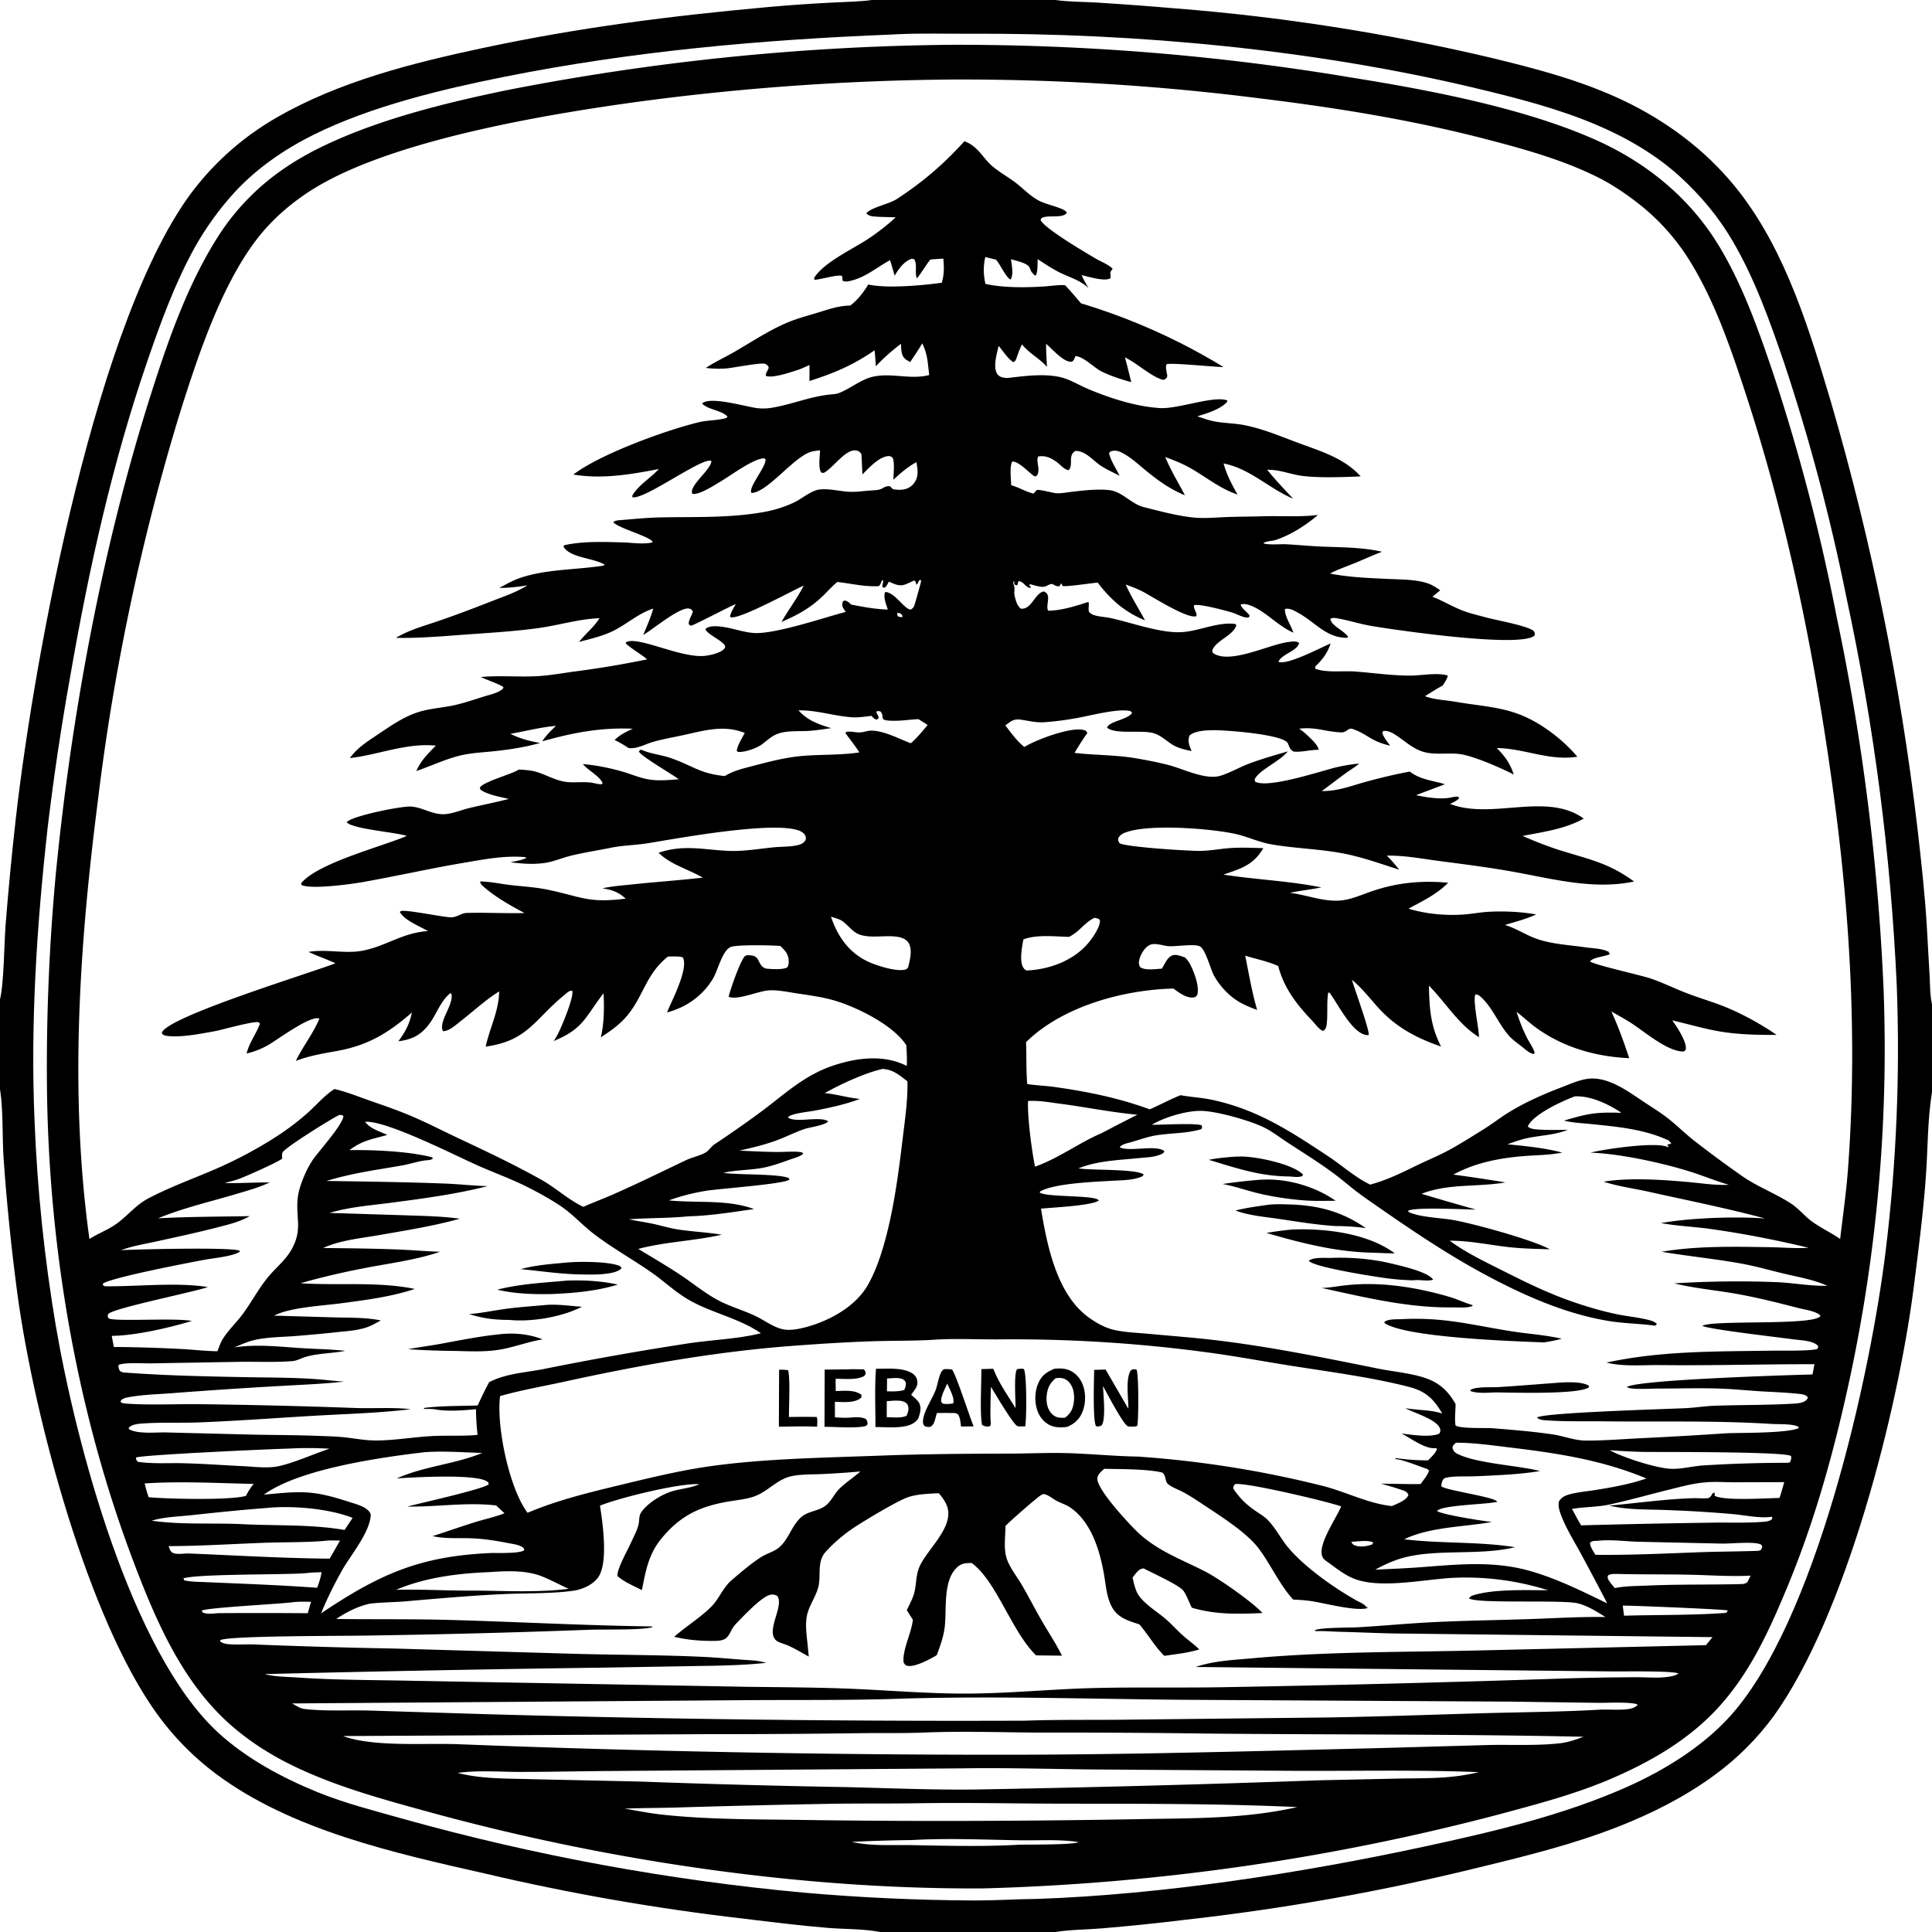 <svg xmlns="http://www.w3.org/2000/svg" viewBox="0 0 256 256"><path d="M115.515 0h24.354l.121.018c1.76.238 3.604.214 5.38.324q5.182.323 10.355.768 5.247.412 10.475 1.023 5.228.612 10.429 1.423 5.201.81 10.367 1.82 5.166 1.008 10.29 2.213c6.416 1.54 12.937 3.241 18.853 6.237 5.581 2.825 10.547 6.71 14.382 11.676 6.176 7.997 9.278 18.328 12.125 27.883q2.01 6.91 3.732 13.899 1.722 6.987 3.152 14.04 1.43 7.054 2.565 14.16 1.137 7.107 1.977 14.254c.498 4.335.986 8.72 1.245 13.075l.365 6.464c.068 1.202.038 2.6.318 3.767v11.685l-.02.114c-.577 3.547-.528 7.436-.79 11.035-.352 4.853-.977 9.713-1.59 14.54-2.077 16.346-8.964 43.582-18.551 56.936q-.835 1.14-1.756 2.212-.922 1.072-1.924 2.069t-2.078 1.912q-1.077.915-2.222 1.744c-3.874 2.826-8.148 4.98-12.601 6.733-5.891 2.319-12.189 3.892-18.334 5.379q-9.7 2.395-19.535 4.147t-19.765 2.855q-5.44.665-10.902 1.118c-2 .167-4.103.155-6.079.477h-23.221c-2.187-.433-4.666-.36-6.9-.542-3.743-.305-7.484-.778-11.213-1.23q-8.654-.996-17.237-2.493-8.581-1.498-17.061-3.493c-11.89-2.692-25.531-5.714-35.487-13.11q-.647-.48-1.272-.988-.626-.508-1.228-1.043-.603-.535-1.182-1.095t-1.132-1.146-1.082-1.194-1.029-1.24q-.5-.63-.973-1.283t-.917-1.324c-8.91-13.331-15.839-39.855-17.8-55.798q-1.07-8.289-1.65-16.626c-.18-2.782-.041-6.297-.45-8.945L0 144.334v-11.905c.51-2.047.553-7.2.722-9.617q.576-7.369 1.413-14.712c2.441-21.302 10.7-66.312 23.549-82.977q.562-.726 1.16-1.423.596-.697 1.227-1.364.63-.667 1.293-1.302.663-.636 1.356-1.238t1.414-1.17 1.47-1.098q.749-.532 1.523-1.026t1.57-.95c8.28-4.774 18.035-7.22 27.316-9.198C76.805 3.627 88.824 2.113 101.84.928q4.43-.395 8.874-.608c1.546-.087 3.144-.095 4.678-.302zm2.77 4.57c-17.41.695-34.366 2.194-51.473 5.61-8.292 1.657-17.653 3.902-25.257 7.674-3.844 1.908-7.492 4.41-10.419 7.568q-1.525 1.665-2.85 3.491-1.326 1.828-2.436 3.793c-2.637 4.743-4.521 9.905-6.284 15.023-4.678 13.585-7.775 27.598-10.234 41.734q-1.798 10.008-3.007 20.104c-1.44 12.863-2.301 25.895-1.752 38.838q.267 6.859.974 13.686.707 6.828 1.85 13.596c2.642 15.43 9.924 43.233 21.5 53.884 3.754 3.453 8.51 6.002 13.218 7.916 3.679 1.495 7.606 2.473 11.423 3.556q6.49 1.81 13.055 3.326 6.565 1.515 13.191 2.734t13.3 2.14 13.384 1.54q11.307.99 22.657 1.04c2.763.004 5.52-.18 8.281-.206 16.593-.572 34.969-3.412 51.231-6.916 9.095-1.96 18.517-4.155 27.033-7.963 4.821-2.156 9.714-5.17 13.329-9.061 11.556-12.44 18.855-45.397 20.876-62.042q.528-4.346.885-8.71.355-4.363.538-8.737.182-4.374.192-8.752.007-4.378-.155-8.753-.293-6.493-.858-12.968-.562-6.475-1.397-12.921t-1.939-12.852-2.475-12.758q-1.588-7.905-3.657-15.698t-4.614-15.444c-1.892-5.507-3.861-11.071-6.814-16.112-1.859-3.175-4.17-5.944-6.872-8.432-3.176-2.925-7.04-5.187-11.003-6.883-5.151-2.205-10.51-3.572-15.943-4.878-21.509-5.17-45.128-7.373-67.227-7.267-3.262.016-6.54-.087-9.799.073q-.226.011-.453.026"/><path d="M130.453 250.22c-24.314.18-50.284-3.708-73.712-10.149-6.246-1.717-12.599-3.44-18.417-6.348-3.201-1.6-6.252-3.649-8.825-6.148-5.632-5.468-8.891-13-11.646-20.21-7.553-19.768-11.31-41.352-11.621-62.496q-.093-7.282.199-14.56.291-7.278.966-14.53c2.061-21.027 6.163-43.31 12.582-63.477 2.282-7.172 4.856-14.593 8.924-20.979q.886-1.39 1.916-2.676t2.191-2.456c2.668-2.722 5.882-4.89 9.291-6.577 7.558-3.741 16.688-5.98 24.929-7.68q7.245-1.423 14.55-2.511 7.303-1.089 14.65-1.84 7.346-.75 14.719-1.163 7.373-.411 14.757-.483 6.663-.021 13.321.24 6.658.26 13.299.8 6.641.541 13.253 1.362 6.613.82 13.184 1.92c10.247 1.633 22.858 4.02 32.319 8.208 3.967 1.756 7.579 4.06 10.748 7.031q.926.871 1.784 1.81.858.937 1.644 1.936.786 1 1.494 2.055.709 1.056 1.337 2.162c2.875 5.01 4.79 10.486 6.642 15.936q2.623 7.937 4.733 16.026 2.11 8.09 3.699 16.296 1.283 6.087 2.315 12.221t1.81 12.306q.779 6.172 1.302 12.37.524 6.198.791 12.413.133 3.469.15 6.94t-.082 6.942-.313 6.935-.544 6.92-.774 6.9q-.444 3.442-1.002 6.869-.559 3.426-1.231 6.832-.673 3.405-1.458 6.787c-1.884 8.172-4.23 16.234-7.441 23.988-2.443 5.897-5.057 11.716-9.494 16.425-3.87 4.107-8.76 6.909-13.903 9.123-4.796 2.065-9.955 3.404-14.988 4.758q-4.165 1.096-8.359 2.073t-8.415 1.832-8.463 1.589-8.506 1.346-8.541 1.102-8.57.856-8.59.61-8.603.364M142.38 99.761c2.691.315 5.434.257 8.1.711 1.43.244 2.876.518 4.281.878 1.952.499 4.59 1.853 6.57 1.529 1.065-.175 2.916-1.215 4.028-1.637 1.715-.653 3.52-1.17 5.285-1.676-1.116 1.337-3.469 2.309-4.268 3.482-.15.218-.126.267-.077.51 1.613.997 8.774-1.404 10.774-1.887a22 22 0 0 1 3.034-.495c-.517.444-1.116.788-1.668 1.186-1.11.803-2.19 1.648-3.296 2.457 2.143.03 3.862-.688 5.9-1.242 1.888-.513 3.844-.992 5.768-1.337 1.376 1.07 3.023 1.185 4.65 1.668-1.266.512-2.56.954-3.829 1.462 1.457.288 3.244.603 4.712.287.315-.068.54-.112.862-.093l.137.177c-.237.359-.816.582-1.19.785 5.537 2.145 12.754-1.644 17.699 1.942-2.503 1.392-5.335 1.755-8.1 2.298 1.698.748 3.484 1.444 5.257 1.992 3.764 1.164 6.208 1.635 9.517 4.047-5.215 1.103-10.496-.276-15.624-1.22-3.399-.626-6.837-1.06-10.264-1.508-2.29-.3-4.563-.745-6.881-.7.603.577 1.118 1.21 1.644 1.857-2.612-.822-5.083-1.737-7.8-2.218-3.026-.536-6.145-.614-9.16-1.137-1.607-.279-3.134-1.023-4.73-1.375-3.315-.73-10.998-1.295-14.192-.322-.589.18-1.046.332-1.351.896.002.354 0 .382.202.67.98.5 9.123 1.018 10.66 1 1.33-.015 2.653-.282 3.978-.374 1.455-.102 2.933-.027 4.39.008-1.302 2.25-2.987 2.718-5.293 3.51 4.298.662 8.731.836 12.983 1.694-1.376.29-2.782.415-4.163.719 2.136.258 4.287 1.14 6.444 1.034 1.587-.076 3.08-.806 4.568-1.299 3.36-1.113 6.443-1.382 9.954-1.075-1.494 1.528-3.4 2.433-5.258 3.437 2.318.712 4.992.954 7.414.767 1.077-.084 2.144-.294 3.224-.352 2.055-.108 4.268-.008 6.288.353-1.323.603-2.766.974-4.155 1.398 1.411.402 2.653 1.245 4.023 1.762 2.046.773 4.502.883 6.66 1.198.887.129 2.748.161 3.33.818l-.352-.32.259.4c-.633.328-2.275.408-2.63.973.586.462 6.67 1.8 8.014 2.255 1.632.553 3.181 1.327 4.787 1.945 1.675.645 3.408 1.139 5.075 1.812 2.32.938 4.78 2.303 6.84 3.717-2.491.013-5.077-.037-7.534-.455-2.103-.358-4.215-.991-6.298-1.466.57.754 1.968 2.885 1.797 3.817-.038.204-.15.209-.311.308-2.11.007-5.086-2.575-6.842-3.716-.875-.569-1.796-1.073-2.706-1.585.931 2.023 1.659 4.074 2.364 6.183-4.365-.195-8.606-1.384-12.196-3.933-.952-.676-1.813-1.484-2.726-2.213q.54 1.784 1.376 3.45c.273.534.636 1.037.873 1.585.111.257.171.304.06.572-.586-.098-1.072-.556-1.524-.917-.586-.47-1.304-.962-1.8-1.52-1.38-1.55-2.196-3.778-3.733-5.142-.251-.223-.397-.327-.732-.312-.305.908.435 4.262.492 5.48l.006.167c-2.786-1.738-4.373-4.548-6.64-6.83.075 3.063.204 5.314 1.614 8.07-3.316-1.133-6.085-2.622-8.437-5.27-1.042-1.173-2.026-2.425-3.225-3.444l-.154-.13c.315 1.116 2.396 6.799 2.222 7.32-.081.002-.163.012-.245.005-1.968-.166-3.982-4.44-4.971-5.639l-.147.032c-.221 1.362-.031 2.806-.202 4.183-.048.39-.125.628-.442.862-.108-.018-.146-.016-.252-.082-.43-.266-.906-.923-1.263-1.297-2.039-2.139-3.71-4.31-4.464-7.206-1.383-.634-2.923-.918-4.374-1.374.488 2.43.89 4.806 1.583 7.195-1.17-.437-2.262-.885-3.254-1.661q-.367-.292-.706-.618t-.644-.681q-.306-.357-.578-.74t-.505-.79c-.476-.83-1.17-3.669-1.966-3.969-.85-.32-3.099.077-4.082.007-.715-.052-1.834-.49-2.502-.16-.642.318-1.135 1.138-1.336 1.798-.128.418-.147.717.051 1.116.625.509 2.089.262 2.89.226.363-.549.691-1.445 1.322-1.729.542-.244 1.234.078 1.762.245.241.267.48.54.646.86.522 1.003 1.309 3.008.955 4.129-.151.154-.196.257-.421.297-.958.17-1.997-.634-2.728-1.167-6.606.157-14.708 2.351-19.527 7.101.072 1.85.004 3.7.154 5.548 1.18.192 2.395.223 3.583.388 4.327.605 8.55 1.456 12.653 2.97 1.375-.603 2.678-1.314 4.078-1.875 1.389.253 2.805.317 4.194.615 6.052 1.298 10.443 4.208 15.484 7.551 1.761 1.168 3.405 2.67 5.303 3.605q.076.038.155.075c2.276-.618 4.159-1.566 6.263-2.59 1.253-.609 2.554-1.14 3.789-1.784 1.69-.884 3.369-1.967 4.996-2.972 1.1-.68 2.118-1.486 3.216-2.168 2.284-1.417 4.683-2.46 7.184-3.418 1.026-.392 2.102-.877 3.188-1.058 2.795-.465 5.487 1.619 7.665 3.059 1.097.726 2.234 1.418 3.263 2.24 1.143.912 2.181 1.942 3.33 2.847q3.163 2.46 6.448 4.756c2.016 1.39 4.348 2.257 6.398 3.583 1.03.667 1.81 1.678 2.8 2.399 1.172.853 2.53 1.472 3.728 2.31.354-3.023.788-5.998 1.021-9.041 1.225-16.014.408-32.392-1.678-48.305-2.44-18.613-6.092-37.116-11.961-54.973-1.91-5.807-3.98-11.839-7.181-17.08a29 29 0 0 0-7.27-8.065c-1.566-1.196-3.25-2.32-5.014-3.203-4.658-2.332-9.817-3.759-14.836-5.063-9.891-2.57-19.9-4.175-30.034-5.413q-10.133-1.286-20.329-1.91-10.195-.622-20.41-.58-10.17.08-20.315.782t-20.229 2.023c-12.528 1.676-32.078 4.926-42.876 10.986-3.347 1.877-6.469 4.437-8.791 7.502-4.725 6.236-7.816 15.672-10.16 23.129q-1.917 6.29-3.555 12.66-1.638 6.369-2.993 12.804T14.79 93.348t-1.854 13.018c-2.438 19.052-3.744 38.705-1.086 57.805 1.134-.716 2.442-1.21 3.532-1.977 1.501-1.056 2.595-2.518 4.257-3.392 2.992-1.571 6.07-2.654 9.152-4q3.601-1.583 6.952-3.644c1.85-1.137 3.587-2.395 5.197-3.856 1.062-.964 2.018-2.09 3.214-2.892l.163-.107c1.535.346 3.056.965 4.54 1.486 1.911.67 3.834 1.32 5.697 2.117 2.2.941 4.336 2.05 6.502 3.066 3.603 1.692 7.167 3.39 10.643 5.334 1.876 1.05 3.478 2.55 5.398 3.512l.198.098c1.3-.584 2.638-1.074 3.94-1.648 3.219-1.421 6.428-2.99 9.601-4.51.829-.398 1.92-.613 2.672-1.055.45-.265.73-.792 1.183-1.087q3.2-2.12 6.286-4.402c3.136-2.355 5.667-4.782 9.508-6.046 3.112-1.023 6.661-1.463 9.666.078.05-.922-.004-1.825-.062-2.745l-.022-.032c-1.708-2.649-6.584-5.055-9.576-5.917-1.639-.472-3.346-.684-5.028-.943-1.155-.178-2.416-.446-3.58-.38-1.38.08-4.17 1.354-5.329.847.145-.801 1.625-5.006 2.18-5.401.209-.148.639-.108.882-.066.931.162.805.78 1.296 1.355.191.223.406.355.7.389.586.067 2.284.161 2.729-.195.162-.29.172-.532.163-.857-.026-.906-.498-1.355-1.108-1.955-1.135-.104-5.5-.177-6.476.101-1.16.331-1.78 3.07-2.39 4.124-1.36 2.343-3.546 3.886-6.142 4.583.415-1.047.938-2.05 1.352-3.101.403-1.022 1.229-3.094.771-4.152-.355-.25-1.54-.14-1.998-.157-2.927 2.32-3.21 5.183-5.396 7.817-1 1.206-2.2 2.037-3.502 2.886.434-1.859.459-3.938.356-5.831-2.419 3.115-2.629 4.7-6.594 6.321.077-.12.148-.242.224-.363l.098-.155c.549-.886 2.344-5.193 2.137-6.11-.367-.15-.808.34-1.107.582-3.861 3.135-4.8 6.038-10.373 6.787.559-2.557 1.724-4.61 1.788-7.31-1.803 1.11-3.354 2.583-5.025 3.875-.558.432-1.687 1.472-2.424 1.38-.675-1.221 1.554-3.626 1.092-4.983l-.143-.02c-1.324 1.089-1.814 2.836-2.854 4.173-1.108 1.426-2.26 1.96-4.003 2.18.923-1.257 1.473-2.27 1.794-3.814-3.095 2.711-5.839 4.369-9.911 5.097-1.907.342-3.647.63-5.471 1.32.924-1.905 2.312-3.642 3.121-5.594-1.126-.548-5.639 2.861-6.847 3.53-.916.507-1.785.844-2.804 1.083l.039-.14.073-.23c.395-1.281 1.217-2.334 1.66-3.584-.053-.059-.085-.147-.159-.176-.586-.227-4.857.999-5.772 1.164-1.829.33-4.6.893-6.436.623-.312-.046-.454-.097-.642-.347.013-.042.021-.085.04-.124 1.033-2.186 19.774-7.882 22.968-9.142-1.16-.55-2.39-.954-3.555-1.507 2.328-.4 4.81.272 7.099-.15 3.13-.579 5.29-2.385 8.734-2.611-1.086-.627-3.132-1.413-3.744-2.54.054-.035.102-.083.161-.106.613-.23 5.427.781 6.553.821.901.033 1.369-.556 2.166-.578 2.547-.07 5.103.08 7.654.014-1.817-.954-3.898-2.142-5.44-3.498-.237-.209-.424-.364-.44-.69 1.291.022 2.615.311 3.898.466 1.64.197 3.339.28 4.954.611 4.521.925 5.413 1.849 10.432 1.2-.999-.878-1.783-1.158-3.082-1.364 1.31-.293 2.677-.381 4.012-.524 3.09-.333 6.197-.532 9.28-.894-1.98-1.152-4.19-1.68-5.86-3.291 3.345-1.145 5.996-.385 9.347-.251 2.017.08 4.118-.31 6.13-.491.948-.085 2.038-.043 2.958-.269.484-.118.805-.276 1.067-.713.023-.339.035-.444-.178-.736-1.7-2.325-17.63.713-20.882 1.217-1.57.244-3.203.26-4.753.576-1.757.358-3.593.636-5.327 1.061-1.192.292-2.325.812-3.55.97-1.5.195-2.93.082-4.426-.109.703-.17 1.453-.246 2.099-.576l-.134-.101c-2.788-.248-5.565.31-8.309.775-4.253.721-8.447 1.665-12.687 2.43-1.532.311-7.58 1.161-8.703.45l.022-.238c2.303-2.68 10.462-4.745 13.976-6.23-1.549-.5-7.282-.925-7.97-1.814.608-.82 7.337-2.183 8.583-2.075 1.538.135 2.841 1.117 4.435 1.006 1.049-.073 2.15-.545 3.174-.796 1.76-.43 3.536-.76 5.292-1.223-1.05-.238-2.616-.528-3.527-1.072-.24-.143-.238-.146-.317-.427.475-.77 3.939-1.694 5-2.295l.167-.096c.74.041 1.555.084 2.269.29 1.297.376 2.505 1.119 3.852 1.327 1.29.199 2.579-.104 3.89.192.254.057.489.117.75.128.259.011.155.047.34-.12-.292-.855-1.854-1.689-2.497-2.407l-.118-.134c1.686.138 3.509.499 5.135.963 1.283.367 2.494.923 3.828 1.103 1.251.168 2.495.04 3.745-.06-.98-.722-4.924-3.003-5.283-3.658l.14-.222c.237-.013.165-.038.351.04 1.177.496 2.507.61 3.725 1.033 2.956 1.026 3.817 2.053 7.164 2.387 1.192-.732 2.448-1.007 3.787-1.358 2.099-.551 4.281-1.12 6.447-1.306 2.532-.216 5.078-.088 7.6-.471-.57-.887-1.239-1.725-1.866-2.572l.185-.154c.614-.092 1.114.096 1.709.081.547-.014 1.063-.252 1.61-.24 1.663.034 3.642 1.098 5.178 1.675.827-.716 1.517-1.577 2.227-2.406-.393-.296-.815-.54-1.237-.792-1.04.051-2.085.216-3.127.218-2.45.004-1.123-.467-1.94-1.274l-.254.01-.066-.041-.15.082c-.002.38.295.49.273.899l-.246.165c-.302-.048-.413-.193-.61-.406l-.077-.085c-.825.09-1.72.241-2.547.188-2.406-.153-4.677-.964-7.127-.916 1.195 1.336 2.653 1.856 4.325 2.351-.946.143-1.895.285-2.849.358-1.422.109-3.159-.106-4.483.496-.682.31-1.293.893-1.898 1.334-.668.488-2.333 1.082-3.176.948l-.106-.172c.148-.795.696-1.61 1.065-2.338-.192-.065-.385-.125-.578-.189-2.58-.844-5.23-.009-7.771.535-1.263.27-2.577.493-3.816.855-1.094.32-2.057.933-3.229.814a16 16 0 0 0-1.857-1.076c.735-.691 1.51-1.073 2.416-1.485-4.278-.186-7.908.523-12.004 1.668.527-.794 1.133-1.4 1.826-2.047-2.014.171-4.054.705-6.05 1.055 1.316.647 2.495.951 3.938 1.21-2.013.567-4.09.885-6.167 1.101-1.317.137-2.674.202-3.972.466-2.11.428-4.215 1.453-6.259 2.156.609-1.404 1.54-2.3 2.584-3.368-3.883-.395-7.57 1.21-11.389 1.651 1.002-1.396 2.403-2.255 3.807-3.198 1.64-1.1 3.263-2.237 5.155-2.864 1.464-.486 3.096-.584 4.608-.892 1.445-.294 2.799-.771 4.2-1.207.725-.226 1.646-.418 2.277-.846.216-.147.254-.158.302-.421-.927-.535-2.027-.856-3.004-1.314 2.584-.242 5.167.042 7.749-.132 1.541-.104 3.079-.382 4.609-.59q4.876-.63 9.691-1.62c-.88-.745-2.09-1.404-2.846-2.123l.081-.167c1.612-.805 7.218 2.148 10.39 1.827.703-.071 2.236-.398 2.652-1.025.474-.716-2.329-1.716-2.555-2.526.534-.566 1.957-.356 2.661-.233 1.252.217 2.519.68 3.789.755 2.764.164 9.179-2.012 12.142-2.801-.129-.19-.286-.393-.381-.6-.133-.29-.077-.49.002-.784l.221-.126c.455.102.541.23.873.543 1.61.313 3.211.614 4.856.66-.193-.656-.655-1.692-.336-2.325 1.263.008 2.56 2.353 3.391 2.323.205-.135.316-.23.434-.454.05-.093.93-3.195.923-3.299-.005-.071-.05-.133-.075-.2-.314.1-.282.527-.556.66-.076-.27-.037-.41-.288-.555-.382.176-.764.359-1.154.513-.813.32-1.452-.054-2.203-.365-.154.314-.271.567-.54.802l-.222-.022-.12-.177c.07-.255.126-.488.147-.752l-.185-.003c-.103.287-.174.524-.394.747-1.832.122-3.694-.348-5.51-.547-.729.594-1.358 1.333-2.044 1.977-1.649 1.55-3.293 2.427-5.346 3.313.932-1.648 2.075-3.111 2.937-4.814-1.818.839-7.865 4.14-9.444 4.214-.241.01-.149.038-.321-.126.13-.593.466-1.11.758-1.636-.895.357-5.656 2.871-5.923 2.862-.137-.005-.206-.115-.301-.2-.045-.521.37-1.122.541-1.625-.103-.25-.16-.355-.454-.433-1.215-.322-4.889 2.795-6.128 3.492.5-1.161.983-2.285 1.338-3.503-1.9.619-3.359 1.94-5.101 2.857-1.463.77-3.147 1.134-4.732 1.568.846-1.106 1.977-1.956 2.705-3.147-2.703.096-5.377.933-8.061 1.305-3.184.442-6.382.624-9.586.855-3.11.225-6.204.508-9.325.442 1.695-1.014 3.557-1.53 5.417-2.16 2.45-.829 4.818-1.733 7.223-2.675 1.632-.64 3.3-1.187 4.79-2.127q-1.852.332-3.733.351c.86-.461 1.72-.959 2.644-1.284 3.492-1.234 7.567-1.099 11.212-1.679l.055-.145c-1.427-.87-4.505-.868-5.4-2.344l.073-.2c2.457-.57 5.336-.446 7.847-.379 1.112.03 2.84.293 3.888-.02-.046-.675-4.49-1.833-5.207-2.645.182-.276.846-.28 1.18-.308 1.707-.148 3.459-.315 5.173-.347 4.562-.087 9.183.102 13.701-.732q1.018-.186 2.003-.502t1.92-.757c.976-.465 2.27-1.579 3.332-1.702 1.287-.15 2.637.232 3.926.3.93.05 1.868-.1 2.793-.166.585-.043 1.186-.018 1.7-.332.301-.185.586-.288.944-.224.13.152.258.27.415.393.453.058.889.104 1.343.03a2.16 2.16 0 0 0 1.44-.881c.632-.904.452-1.733.29-2.744-1.15.615-2.1 1.454-3.056 2.33.006-.713.209-2.33-.11-2.934-.17-.101-.274-.208-.48-.203-1.28.03-2.642 1.574-3.503 2.424-.065-.891-.074-1.783-.141-2.673-.189-.274-.268-.39-.617-.474-1.42-.346-3.13 2.315-4.359 2.946-.155-.005-.269.043-.371-.097-.386-.523-.157-2.209-.13-2.886-.452.052-.967.101-1.395.262-2.295.868-5.533 5.237-7.673 5.394-.574-.614 1.91-3.428 1.848-4.45l-.181-.148c-1.41.012-4.352 2.219-5.658 2.996-.779.464-2.987 1.923-3.869 1.702-.487-1.071 2.46-3.139 2.53-4.334-1.083-.646-8.762 5.105-10.461 4.8l-.028-.216c.802-1.376 2.31-2.255 3.398-3.4l.123-.13c-3.749.723-7.509 1.369-11.324.733 3.5-2.672 12.05-5.814 16.58-6.92 1.122-.274 2.286-.239 3.388-.497.247-.059.322-.049.456-.274-.86-.852-2.47-.854-3.37-1.71.974-1.043 5.921.447 7.34.608a7 7 0 0 0 1.94-.063c2.564-.42 4.932-1.447 7.582-1.737.415-.046.857-.046 1.25-.197 1.464-.565 2.945-1.795 4.44-2.152 2.52-.603 5.047.417 7.545-.243-.193-1.562-.203-2.751-.925-4.2-.492.849-1.054 1.665-1.599 2.48-.236-.136-.517-.282-.714-.471-.515-.494-.458-1.28-.507-1.947-1.19.91-2.31 1.882-3.333 2.979-.03-.71-.094-1.413-.16-2.12-2.878 1.985-5.344 3.02-8.633 4.072l.01-2.122c-.171.08-.344.154-.516.232-.33.148-.657.299-1.002.41-.894.285-3.463 1.186-4.273.783-.006-.443.22-.585.36-.983.056-.158-.048-.25-.12-.39-.121-.07-.229-.17-.362-.21-.594-.184-4.264.549-5.154.616-.909.069-1.777.028-2.681-.067 1.146-.765 2.445-1.358 3.646-2.045 2.368-1.356 4.66-2.914 7.181-3.974 1.353-.568 2.782-.933 4.183-1.363 1.418-.435 2.647-.869 4.142-.884.995-.778 1.736-1.715 2.374-2.794 2.505.56 7.153.125 9.752-.231.318-1.134.309-2.027.198-3.195-.567.024-1.132.072-1.698.115-.419.431-1.59 2.382-1.814 2.48-.298-.779.095-1.831-.341-2.502-.125-.036-.252-.103-.382-.059-.99.341-1.7 1.364-2.214 2.22l-.597-2.053c-1.802.96-3.205 2.269-5.27 2.745-.354.081-.732.166-1.043-.035.004-.231 0-.405-.074-.626-.647-.194-2.787.475-3.631.529l-.06-.25c1.32-2.097 5.086-3.799 7.173-5.184a30 30 0 0 0 3.64-2.845c-.852-.054-1.708-.032-2.56-.098-.501-.038-.988-.05-1.33-.447.634-.773 3.031-1.23 4.007-1.866 3.462-2.258 6.213-4.607 8.988-7.678 1.885.683 2.415 2.267 3.852 3.431.912.739 1.952 1.32 2.89 2.028 1.037.784 2.052 1.882 3.216 2.455.849.417 1.81.61 2.69.955.334.13.78.294.932.633-.624.748-2.364.25-3.222.619-.215.092-.177.112-.263.309.488 1.114 5.92 4.301 7.34 5.138.587.346 1.807.834 2.213 1.344-.557.626-.158.593-.3 1.25-.811.46-2.902-.232-3.81-.415.254.597.578 1.143.903 1.703-1.174-1.1-2.571-1.42-3.967-2.137-.955-.49-1.861-1.112-2.766-1.688-.025.672.028 1.498-.218 2.124l-.151.039c-.233-.22-.436-.405-.558-.707-.047-.116-.112-.304-.182-.416-.349-.556-1.798-.837-2.427-1.03.104.755.374 2.021-.047 2.688-.547-.182-1.382-1.98-1.837-2.516l-.107-.123-1.413-.344c-.276 1.28-.257 2.285.02 3.56 2.338.525 5.174.494 7.577.355.999-.059 1.953-.228 2.96-.19.747.768 1.43 1.596 2.126 2.411q2.483.748 4.913 1.653t4.798 1.963 4.662 2.266 4.508 2.56c-1.038.015-7.097-.624-7.543-.359-.192.387.067 1.153.096 1.606-.164.325-.18.312-.516.46-1.435-.313-3.475-2.185-4.932-2.902l-.168-.081c.314 1.081.57 2.182.842 3.275-1.306-.361-2.758-.818-3.967-1.429-1-.505-2.357-1.97-3.435-2.024-.04.114-.112.324-.168.424-.085.156-.183.3-.367.32-1.018.11-2.582-1.735-3.341-2.365-.016 1.016.062 2.04.11 3.055-.99-1.14-2.37-1.798-3.307-2.979-.301.586-.483 1.12-.703 1.737-.105.293-.153.492-.45.62-.723-.472-1.383-1.493-1.944-2.168-.225.997-.716 2.59-.278 3.557.328.722 1.18.74 1.858.66 2.06-.247 4.448-.53 6.496-.09 1.323.286 2.525 1.06 3.766 1.584 2.916 1.232 6.35 2.337 9.522 2.535 2.433.151 7.153-1.696 8.949-1.007l-.08.236c-.915.958-2.665 1.492-3.913 1.86.815.273 1.648.584 2.5.72 1.31.211 2.65.22 3.953.495 2.373.504 4.537 1.417 6.796 2.264 1.92.718 3.907 1.34 5.696 2.356 1.056.599 1.884 1.237 2.707 2.129-2.243.102-5.618.22-7.804-.075-1.593-.216-2.923-.834-4.577-.798 1.068 1.337 2.262 2.576 3.43 3.826-3.219-1.355-5.753-4.01-9.217-4.663.429 1.522 1.084 2.748 1.849 4.118-2.238-.749-4.082-2.248-6.1-3.422-1.114-.648-2.27-1.105-3.474-1.549.703 1.73 1.744 3.407 2.606 5.069-2.135-.887-3.707-2.062-5.473-3.526-.747-.619-1.502-1.299-2.33-1.804-.528-.321-1.17-.707-1.808-.544-.28.072-.287.053-.445.31.238 1.009.944 2.032 1.398 2.975-.792-.401-1.62-.788-2.375-1.255-1.09-.675-2.097-2.068-3.474-2.034-1.037.594-.244 1.766-.878 2.535-.498.038-1.162-.75-1.59-1.056-.795-.569-1.499-.91-2.482-.738-.293.687.307 1.616-.105 2.456-.088.06-.159.157-.262.18-.327.077-2.073-2.036-3.052-1.97-.386.616-.159 2.355-.145 3.135 1.026.288 1.933.866 2.962 1.113.09-.097.35-.434.458-.472.321-.113 2.102.402 2.604.424.658.029 1.39-.12 2.047-.196 1.563-.18 3.37-.396 4.937-.217 1.73.197 2.884 1.83 4.575 2.255 2.09.524 4.338 1.135 6.486 1.366 1.544.166 3.082-.01 4.627-.06 1.624-.052 3.254-.058 4.88-.102 2.334-.063 4.764.126 7.078-.177-1.572 1.355-3.567 2.622-5.539 3.3-.559.192-1.147.131-1.673.413l.05.086c.977.208 2.1.043 3.108.099 1.521.084 3.039.236 4.561.3 2.69.113 5.339.08 7.98.686-1.21.453-2.383.995-3.577 1.486-1.11.457-2.262.84-3.325 1.4 2.546.504 5.123.59 7.71.714 1.69.082 3.493.045 5.123.545.674.207 1.204.567 1.775.964l-1.037.849c1.314.505 2.525 1.237 3.826 1.767.989.404 2.09.649 3.123.934 1.57.434 5.298 1.059 6.432 1.79.176.293.235.305.169.634-1.723 1.737-18.67-.742-21.697-1.265-1.54-.266-3.044-.769-4.575-1.017-.316-.051-.522-.068-.804.095.147.941 1.84 1.548 2.362 2.38l-.163.124c-2.743.023-4.26-2.12-6.473-3.317-.507-.275-1.147-.671-1.733-.493-.095.822.769 2.139 1.053 2.964l.056.167c-2.104-.946-3.606-2.758-5.549-3.553-.406-.166-1.007-.35-1.43-.174.096.519.906.99 1.193 1.492-.115.238-.17.248-.453.222-.533-.048-1.276-.467-1.81-.636-.74-.233-4.47-1.243-5.117-.982-.085.537.418.881.325 1.428-1.091.496-5.961-2.651-7.148-3.258-.712-.365-1.475-.643-2.223-.922.734 1.657 1.703 3.163 2.56 4.753-2.727-1.128-4.504-2.706-6.273-5.002-.713.04-4.348.604-4.637.434-.024-.014-.136-.279-.238-.356-.078.265-.02.132-.192.391-.36.059-.575-.093-.882-.255-.29-.153-.796.264-1.133.327-.492.092-1.393-.225-1.895-.337l-.087.13.206.293-.079.083c-.676-.103-.816-.821-1.53-.911-.116.226-.091.136-.136.372l-.026.159c-.252.029-.246-.012-.454-.135l.055-.3-.095-.081-.073.24c.086.285.19.562.17.863-.016.243-.05.457-.002.7.12.607.326 1.458.841 1.828 1.445.166 1.821-2.028 3.038-2.276 1.125.401.2 1.786.58 2.548 1.66.004 3.731-.628 5.312-1.157.195.148-.051.936.116 1.329.22.213.416.35.71.434.712.204 1.494.229 2.223.39 2.778.614 6.55 2.001 9.323 1.847 2.334-.13 4.874-1.416 7.167-1.072l.084.201c-.493 1.327-2.405 1.857-3.087 3.068-.135.241-.098.296-.027.546 2.164 1.603 7.379-1.085 9.955-1.428.483-.064 1.08-.19 1.484.117-.225 1.085-2.34 1.465-2.738 2.502 1.19.467 5.59-1.888 6.906-2.428-.481 1.428-1.054 2.036-2.05 3.087l.018.249c1.462.574 3.689.256 5.274.374 2.432.182 4.812.536 7.26.543 1.557.005 3.547-.441 5.03-.011-.087.48-.426.919-.679 1.33-.803.424-1.57.927-2.342 1.407 1.187.472 2.638.502 3.901.719 4.929.847 7.87.648 12.165 3.607q1.147.784 2.181 1.711 1.035.928 1.94 1.982c-3.716.598-6.994-1.102-10.675-1.146 1.112 1.116 1.743 2.017 2.257 3.514-1.703-.879-5.512-2.559-7.32-2.738-1.568-.154-3.326.176-4.834-.329-1.412-.472-2.466-1.552-3.71-2.311-.415-.253-.996-.498-1.48-.372l-.08.243c.201.628.65 1.144 1.036 1.67-2.551-.556-2.939-1.487-4.934-2.197-.679-.241-.729.473-1.578.44-2.038-.076-3.298-.742-5.533-.487.352.257.706.526 1.022.828.428.41 1.52 1.36 1.532 1.97-1.091-.014-2.282.352-3.317.231-.321-.222-.433-.319-.583-.695-.062-.154-.116-.329-.209-.467-.66-.977-6.273-1.478-7.582-1.565-1.324-.087-4.321-.35-5.392.59-.31.762-.02 1.361.26 2.073-.725-.148-1.567-.336-2.226-.677-.993-.515-1.77-1.42-2.876-1.712-1.57-.415-4.696.17-5.955-.609q-.069-.043-.134-.09c.156-.829 2.767-1.08 3.313-1.968-.185-.25-.222-.256-.554-.298-1.721-.219-5.06.678-6.882 1.003a38 38 0 0 1-4.239.535c-1.093.07-1.98-.184-3.04-.336-.991-.142-1.327.198-2.075.758.77 1.007 1.512 2.067 2.514 2.855 1.526-.944 6.101-2.678 7.829-2.256.34.083.361.126.517.41-.617.85-1.16 1.731-1.701 2.63m-30.266-47.448h.139zm23.8 24.874h.148zm-17.527 3.434.098.037zm.496.587.046.403c.258.197.391.14.703.141-.144-.293-.142-.419-.474-.508-.077-.021-.193-.029-.275-.036m-8.773 40.256c.85 2.54 2.304 4.673 4.761 5.883 1.13.557 3.968 1.483 5.127 1.108.174-.056.221-.148.337-.277.231-.944.6-2.333.069-3.22-.29-.485-.827-.701-1.358-.803-1.634-.313-3.817.269-5.324-.394-.815-.358-1.376-1.2-2.097-1.705-.412-.287-1.038-.435-1.515-.592m34.93.145c-1.28.598-1.93 1.727-3.122 2.387q-.078.044-.155.09l-.095.052c-1.922-.035-4.256-.34-6.065.338-.168.976-.593 2.984.053 3.825a.93.93 0 0 0 .374.297c2.886-.129 5.953-1.2 7.947-3.38.637-.698 1.716-2.19 1.774-3.14.01-.169-.08-.214-.179-.334zm-28.116 20.032c-2.35.54-5.523 2.012-7.642 3.197 1.578.158 3.093.623 4.656.776l-.183.069c-1.79.662-3.9 1.126-5.78 1.475-.901.168-1.854.245-2.735.492-.33.093-.6.164-.85.412 1.053.788 4.2-.215 5.354.512-.366.528-2.454.794-3.105 1.013-1.25.42-2.46 1.045-3.702 1.506-1.602.595-3.3.993-4.965 1.37 1.664.078 3.331.167 4.997.181.964.009 1.988-.098 2.944-.005.267.026.336.024.54.208-.398.401-1.134.573-1.66.76-1.365.486-2.71.99-4.15 1.207-1.6.241-3.197.224-4.784.592l.18.025c1.88.257 7.135.091 8.482.667l.085.207c-.721.601-9.358 1.195-11.128 1.494-1.594.269-3.322.69-4.84 1.258 3.674.38 7.775-.156 11.275 1.148-2.848.406-5.817.894-8.692.962-2.635.27-5.249.192-7.872.4 1.044.224 2.102.366 3.143.588 1.144.245 2.275.597 3.432.77 1.895.284 3.817.357 5.708.68-3.641.832-7.472.927-11.059 1.884 1.927 1.167 3.935 2.331 5.8 3.589 1.523 1.027 2.986 2.218 4.594 3.11 1.643.911 3.494 1.4 5.186 2.213 1.171.561 2.385 1.509 3.666 1.75.867.164 1.874-.023 2.723-.234 3.141-.786 6.702-2.667 8.39-5.542 1.122-1.909 1.908-4.336 2.47-6.479 1.118-4.257 1.696-8.777 2.223-13.144.301-2.496.665-4.953.618-7.472-1.099-.832-1.89-1.568-3.32-1.64m91.747 3.634c-1.655.624-5.296 2.273-6.174 3.862-.02.038-.033.079-.05.118.341.39 1.108.394 1.596.425 1.22.08 2.465.037 3.687.029-1.693.68-3.42.715-5.185 1.064-.955.189-1.886.533-2.804.852 2.437.237 4.89.477 7.267 1.096-1.504.307-3.043.33-4.57.431-3.393.227-6.83.838-9.86 2.486q3.459.469 6.903 1.038c-3.675.644-7.602.113-11.117 1.512q3.591 1.079 7.203 2.089c-1.429-.015-8.075-.36-8.98.154l.046.158c1.48.721 4.326.78 6.014 1.085 2.67.482 10.472 2.621 12.707 3.863-1.914-.055-3.838-.089-5.74-.32-2.511-.306-4.97-.825-7.515-.816l.14.103c2.013 1.472 4.433 2.637 6.662 3.758 3.001 1.509 5.934 2.971 9.11 4.095 2.096.742 4.263 1.392 6.443 1.826 1.402.28 2.954.412 4.311.806.327.095.543.22.789.452-.107.098-.173.228-.33.207-2-.266-4.063-.28-6.047-.607-5.225-.858-10.165-2.925-14.851-5.333-6.329-3.25-11.785-7.039-17.594-11.098-1.409-.985-2.697-2.159-4.084-3.18-1.934-1.424-3.979-2.695-5.988-4.007-1-.653-1.982-1.417-3.042-1.964-1.843-.95-6.542-2.282-8.592-2.264-1.942.017-4.732.841-6.403 1.843 1.2.032 5.842-.268 6.62.085.03.258.073.261-.07.495-1.898.584-4.006.503-5.959.817-1.093.177-2.224.583-3.288.894-.468.137-1.287.28-1.559.683 1.233.68 4.828-.395 5.93.531-.11.278-.299.334-.561.447-.833.358-1.904.37-2.797.462-2.59.266-5.376.34-7.82 1.279l-.207.077.18.03c1.604.246 7.49.036 8.441.783-.103.256-.159.252-.409.348-1.183.454-2.712.42-3.967.5-2.208.138-7.602.334-9.366 1.435l.004.142c1.17.624 7.567.288 7.799 1.031-.942.698-6.174.913-7.657 1.079.814 4.91 2.093 11.374 6.348 14.427 1.026.736 2.172 1.381 3.413 1.651 1.454.317 3.044.368 4.526.506 3.094.287 6.202.516 9.286.894 7.1.87 14.166 2.313 21.177 3.728 2.18.44 5.073.649 7.035 1.58 1.42.675 2.408 1.75 3.152 3.114-.005.928-.146 1.909-.01 2.823.681.46 3.994.292 5.035.377 2.614.215 5.266.427 7.86.812 1.444.215 2.871.801 4.333.813 2.308.02 4.65-.177 6.956-.293q5.932-.281 11.857-.682c2.039-.063 7.751.005 9.395-.651l.04-.206.086.097c-.038-.027-.074-.06-.115-.082-.81-.44-2.614-.326-3.573-.386-7.47-.471-14.976-.263-22.458-.347-2.371-.026-4.792.043-7.153-.116-.465-.03-1.137-.035-1.464-.384.773-.652 17.156-1.123 19.632-1.24 1.32-.063 2.63-.279 3.949-.325 3.555-.124 7.167-.067 10.712-.296.518-.033 1.503-.208 1.589-.823-.266-.336-.656-.395-1.061-.441-1.68-.192-3.411-.246-5.1-.346-1.78-.107-3.56-.296-5.34-.36-2.819-.101-5.659-.008-8.48-.008-.726 0-3.587.184-3.983-.206 1.418-.979 21.64-1.588 24.593-1.663l.25-1.36c-6.802-.011-13.586.197-20.392.118-2.356-.028-4.871.233-7.166-.331 7.25-1.581 14.57-1.462 21.941-1.58.89-.013 5.59.075 6.043-.268l.083-.315c-.576-.76-2.348-.789-3.26-.915-1.769-.244-10.974-1.292-12.102-1.782 1.251-.846 15.11.025 15.662-1.35-.506-.599-2.216-.83-2.977-1.028-2.84-.734-5.598-1.431-8.49-1.928-2.61-.447-5.347-.695-7.91-1.332q6.79-.423 13.59-.16c2.227.097 4.465.54 6.692.477-1.81-.795-3.72-1.128-5.635-1.578-1.903-.447-3.794-1.001-5.716-1.35-3.524-.642-7.09-.988-10.62-1.575 4.708-.798 9.607-.677 14.361-.607 1.695.026 3.427.195 5.117.077-4.322-1.036-8.624-1.879-13.029-2.495-2.158-.302-4.381-.384-6.52-.776 3.82-.69 9.919-.909 13.794-.607-5.086-1.368-10.282-2.398-15.422-3.543-1.917-.427-3.905-.69-5.779-1.27l-.2-.061c3.367-.574 7.843-.258 11.235.044 1.772.158 3.59.454 5.37.365-1.762-.499-3.441-1.218-5.187-1.761-3.774-1.174-9.223-2.354-13.149-2.5 1.813-.474 8.816-1.493 10.238-.73l.114-.047-.205-.254.589-.203-.003.024a1.7 1.7 0 0 1-.329-.373c-3.224-1.532-6.835-1.846-10.334-2.205-1.188-.121-2.43-.166-3.59-.456 3.045-.899 4.089-1.131 7.28-1.042l.071.054c.146-.076.087-.038.182-.105-1.725-1.128-3.998-2.218-6.1-2.12m-72.441.612c-.116 2.117.488 6.54.912 8.702 3.05-1.06 5.804-3.141 8.782-4.42q2.386-1.249 4.788-2.464c-3.423-.306-6.832-1.009-10.245-1.456-1.392-.181-2.83-.448-4.237-.362m-91.268 1.847c-.917.424-7.282 4.363-7.525 4.989-.105.272-.066.514-.038.796-.529.46-4.764 2.327-5.587 2.641-.669.256-1.366.41-2.055.602 1.993.042 3.984-.094 5.978-.084-1.446.69-2.976 1.101-4.507 1.556-3.392 1.008-7.003 1.84-10.271 3.196 4.06-.216 8.08-.209 12.139-.287-1.39.797-2.918 1.137-4.455 1.534-2.635.679-5.297 1.243-7.953 1.83-1.537.339-3.162.592-4.634 1.147 2.015-.109 14.524-.42 15.667.066l.072.14c-1.012.631-3.43.833-4.678 1.065-2.088.387-12.426 2.372-13.478 3.164l.005.2.265.148c4.298.057 9.457-.561 13.636.109-1.94.676-12.287 2.748-13.15 3.53-.067.061-.084.161-.126.241.04.157.023.321.185.395.955.432 8.886-.115 10.969.327-3.01.893-7.468 1.95-10.615 1.969l.284 1.475q4.552.033 9.098.277c1.545.084 3.076.27 4.626.287.197-.507.382-1.074.66-1.54.732-1.23 1.906-2.303 2.757-3.473 1.142-1.568 2.065-3.328 3.299-4.82 1.027-1.242 2.342-2.267 3.13-3.693 1.432-2.596.541-4.054.78-6.653.097-1.051.466-2.076.871-3.043q.46-1.126 1.137-2.137c.775-1.138 3.956-4.61 4.066-5.816-.237-.158-.28-.127-.552-.138m3.42.905c.62.896 1.989 1.311 2.949 1.743-2.024.577-3.258.686-5.021 2.018 3.174-.057 7.919.159 10.938.946l.117.14c-.258.266-.593.225-.954.267-1.03.119-2.133.503-3.18.685-3.605.629-6.373.965-9.976 2.045 5.216.076 10.446.146 15.658.343 1.904.072 3.801.293 5.705.341-4.251 1.083-8.647 1.661-12.994 2.227-2.7.351-5.328.54-7.955 1.322l10.04.317c2.39.084 4.852.12 7.221.453-3.485.977-7.162 1.551-10.726 2.177-2.459.431-5.089.658-7.382 1.702 3.369.039 6.75.071 10.117.208 1.793.073 3.587.24 5.38.293-3.048 1.037-6.2 1.454-9.352 2.04-3.047.567-6.165 1.273-9.142 2.13 4.995.332 10.218-.255 15.145.755-3.122 1.04-6.49 1.464-9.741 1.898-2.428.324-6.842.542-8.9 1.64l8.017.232c2.03.056 4.125-.006 6.119.404-.615.333-1.243.706-1.908.926-1.222.404-2.503.484-3.774.614q-2.881.31-5.77.537c-1.761.128-3.602.129-5.325.525-.912.21-1.769.603-2.626.97 3.059-.462 6.026-.08 9.088.11 1.852.113 3.748.14 5.59.344-1.87.397-4.051.292-5.802 1.006-.374.153-.775.327-1.181.358-2.267.175-4.635.066-6.913.093l-11.968.207c-.939.011-3.382-.153-4.165.209-.027.336.009.476.165.774.327.25.6.23.991.258 5.249.382 10.597.492 15.86.588 3.488.064 7.051.033 10.525.38.788.076 1.577.167 2.369.202-2.802.318-5.617.417-8.431.58q-6.987.395-13.965.925c-2.063.176-4.372.202-6.392.607a1.6 1.6 0 0 0-.782.354l-.08.225c.235.215.558.216.863.237 3.243.219 6.609.023 9.868.072q10.22.128 20.432.504c2.418.078 4.875-.11 7.282.156-4.175.513-8.396.618-12.593.861-5.123.297-10.233.684-15.363.887-2.58.103-5.204-.038-7.773.163-.513.04-1.295.143-1.634.572l.046.173c1.214.665 3.469.398 4.86.423l11.48.29c2.95.059 5.896.054 8.845.173 1.116.046 2.25.065 3.359.184 1.373.147 2.721.418 4.107.42 2.47.003 4.951-.442 7.42-.58 2.036-.115 4.085.035 6.114-.164a31 31 0 0 1-.208-3.406c-1.646.168-3.785.331-5.398.03-.478-.09-1.028-.046-1.518-.062l.052-.13c2.305-.299 4.75-.243 7.08-.326.492-1.037.969-2.084 1.529-3.087 2.19-1.147 4.805-1.27 7.2-1.737q9.54-1.927 19.16-3.4c3.157-.48 6.558-.575 9.644-1.347-2.99-2.07-6.75-2.719-9.817-4.58-1.647-1-3.069-2.349-4.645-3.45-2.507-1.752-5.2-3.243-7.636-5.101-1.597-1.217-2.904-2.726-4.596-3.832-1.403-.916-2.925-1.755-4.425-2.501-2.064-1.026-4.22-1.8-6.324-2.73-3.04-1.345-12.14-6.008-15-5.83m99.16 3.548h.145zm-24.238 25.366c-2.49.125-4.986.088-7.477.166-3.546.112-7.107.34-10.645.602-10.227.757-20.445 2.572-30.453 4.77-2.85.625-5.652 1.096-8.466 1.9-.512 4.01 1.222 12.266 3.645 15.463 3.754-1.599 7.84-2.616 11.805-3.57 4.042-.974 8.1-1.985 12.22-2.577 7.249-1.04 15.441-1.154 22.777-1.43 5.855-.221 11.453-.25 17.3-.269 2.338-.007 4.687-.12 7.023-.07 3.264.072 6.528.415 9.791.469q3.064.211 6.114.557t6.083.825 6.041 1.091q3.01.613 5.988 1.357c3.182.764 6.125 2.38 9.393 2.726.695-.335 1.892-.71 2.186-1.482-.18-.38-.395-.483-.788-.62-.93-.324-1.884-.596-2.832-.864 1.753.006 3.478.075 5.231.046.392-.557.93-1.162 1.135-1.815l-.148-.043-.044-.115c-.898-.273-3.581-1.393-4.275-1.311l.026-.113-.07-.05c1.496.201 2.857.32 4.369.304.423-.435.883-.843 1.149-1.396l-.029-.21-.122.002-.175-.002c-.059 0-.119.006-.178.002-1.332-.09-2.988-1.344-4.167-1.946 1.347.159 3.75.563 5.004.015.134-.247.186-.367.093-.662-.393-1.241-3.492-2.078-4.588-2.718 1.478.277 3.054.212 4.492.601l.244.063.147.04c-1.168-1.968-2.184-2.942-4.447-3.528-4.836-1.25-10.511-1.99-15.489-2.776-3.784-.597-7.561-1.311-11.359-1.81q-6.89-.922-13.83-1.347-6.939-.424-13.89-.35c-2.881.006-5.92-.15-8.784.075m69.647 13.612c-.278.2-.415.333-.496.671.119.399.266.597.631.787 2.496 1.298 7.979 1.537 10.975 2.294l-.196.034c-2.54.422-5.856.556-8.476.665-1.166.047-2.448-.049-3.59.15-.27.048-.435.089-.6.323-.143.202-.205.605-.223.843.525.55 7.25 1.434 7.406 2.067-1.305.347-7.4.418-7.962 1.214.597.477 6.163 1.344 7.273 1.457-3.793.683-8.126.622-11.63 2.293 4.853.59 9.861.282 14.697 1.049-5.171 1.254-11.361-.013-16.04 1.804-.866.34-1.671.704-2.476 1.171 1.992-.096 3.99-.17 5.978-.321 4.735-.358 9.504-.86 14.166.4 3.715 1.003 7.13 2.726 10.58 4.386q-1.73-3.336-3.52-6.64c-.902-1.657-1.975-3.365-2.63-5.135-.215-.582-.349-1.076-.263-1.696.35-.606.844-.823 1.509-.997 1.029-.27 2.133-.362 3.184-.527 2.298-.362 4.715-.782 6.915-1.553-5.933-2.465-11.832-3.351-18.147-4.111-2.297-.276-4.752-.63-7.065-.628m-154.646.78c-2.362.053-19.475.827-20.296 1.19.038.304.052.329.254.561 1.698.257 3.551.174 5.27.177 2.916.038 5.838.267 8.752.405 1.442.068 3.12.304 4.54.018 2.037-.41 4.744-1.652 6.845-2.332q-2.682-.168-5.365-.02m174.973.215c1.806.959 5.758 2.244 7.784 2.44 1.541.15 3.086-.322 4.623-.421q5.596-.352 11.204-.349l.297-.068c.134-.322.19-.469.142-.827-.825-.62-17.433-.514-19.627-.551q-2.214-.055-4.423-.224m-157.06.268c-5.862.697-16.531 2.2-21.255 5.624 4.971-.476 6.463-.615 11.2.928.853.278 1.876.514 2.567 1.106.191.163.296.341.402.569-.061 2.372-2.7 5.435-3.864 7.525-.992 1.785-1.955 3.701-2.718 5.593 7.782-5.21 13.078-7.582 22.545-7.99.876-.018 3.783.1 4.378-.377-.06-.274-.066-.278-.294-.424-.495-.316-1.239-.395-1.812-.508-1.632-.324-3.262-.58-4.928-.64-1.601-.059-3.222.069-4.803-.226l-.202-.036-.121-.023c1.902-.609 3.789-1.278 5.695-1.871 1.261-.393 2.617-.667 3.839-1.163l-1.106-1.032c-3.916-.463-7.833.208-11.765.145 1.738-.463 9.779-2.24 10.769-2.924-.028-.239.025-.216-.14-.351-1.353-1.11-10.029-.59-12.035-.45 3.58-1.612 7.694-1.881 11.338-3.378-2.53-.07-5.17-.288-7.69-.097m90.106 2.198c-.389.357-.87.712-.917 1.28-.115 1.41 4.288 6.129 5.39 7.164 2.633 2.472 5.79 3.563 8.927 5.184 1.844.953 6.169 3.976 7.563 5.482-3.196.143-6.26.23-9.368-.709-.36-.689-.677-1.662-1.13-2.265-.549-.731-4.22-2.387-5.24-2.937-.412.02-.662.221-.923.518q-.294.34-.554.706c.2.782.35 1.677.815 2.35.836 1.207 2.429 2.151 3.545 3.105.784.67 1.466 1.447 2.228 2.14.73.662 1.559 1.214 2.25 1.917-1.474.454-3.103.625-4.63.849-1.286-1.254-2.145-2.837-3.316-4.178-1.483-.47-2.879-.868-3.655-2.346-.664-1.263-.758-2.698-.99-4.082-.535-3.185-1.636-7.008-4.412-8.99-.547-.391-1.167-.583-1.763-.874-.54-.263-1.095-.766-1.658-.928-.255-.073-.354-.02-.572.12-.629.407-4.057 3.403-4.68 4.069-.014 1.231-.22 2.803.071 4 .32 1.319 1.404 2.628 2.089 3.8.93 1.591 1.762 3.239 2.688 4.833.87 1.501 1.87 2.995 2.635 4.552l-3.429-.037c-3.278-3.215-5.216-9.805-8.53-12.238-.833 0-1.377.023-2.002.633-1.85 1.807-1.279 5.594-1.587 7.958-.159 1.215-.609 2.481-1.049 3.623-.84.503-2.847 1.587-3.83 1.415-.33-.058-.394-.19-.553-.447-.206-1.603 1.052-3.923 1.224-5.672-.269-.42-.548-.837-.8-1.268.368-.786.825-1.587 1.02-2.433.254-1.095.186-2.194.628-3.251.977-2.343 4.627-5.258 3.702-8.028-.223-.67-.664-1.246-1.112-1.781-1.342.075-2.724.098-4.016.506-1.408.445-6.466 3.485-7.825 4.463-1.073.773-2.321 1.85-3.19 2.846-1.13 1.298-.555 3.05-.927 4.577-.357 1.462-1.367 2.612-1.569 4.132-.162 1.224.04 2.5.16 3.72l.138 1.408c-.902-.509-1.804-1.042-2.749-1.47-.463-.209-1.036-.328-1.463-.59-.228-.14-.398-.404-.479-.656-.483-1.506 1.351-4.154.517-5.323-.335-.186-.63-.233-1-.135-1.151.309-3.534 2.86-4.432 3.78-1.107 1.136-.687 2.254-2.665 2.304-1.853.047-3.756-.095-5.556-.54 1.548-1.372 3.424-2.51 4.873-3.947 1.07-1.06 1.585-2.579 2.733-3.553 1.214-1.03 2.586-2.22 3.922-3.07.767-.486 1.754-.714 2.433-1.322 1.247-1.115 1.639-2.93 2.925-4.008.89-.745 2.177-.752 3.111-1.43.78-.565 1.161-1.535 1.83-2.22.86-.877 1.923-1.535 2.836-2.352q-2.593.233-5.195.347c-1.295.06-2.616.01-3.891.268-1.858.378-3.056 1.917-4.754 2.605-1.085.44-2.35.548-3.498.738-3.871.64-6.504 1.856-9.03 4.94-1.716 2.097-2.067 4.26-2.582 6.827-1.018-.547-2.38-1.08-3.228-1.868-.126-.845 1.31-3.377 1.718-4.282.35-.778.808-1.611 1.04-2.431.164-.582.03-1.234.386-1.744.883-1.265 2.814-2.43 4.287-2.832 1.094-.299 2.386-.403 3.407-.882-2.602-.17-10.625 1.81-13.163 2.843.36 2.31 1.119 7.539-.227 9.48-.695 1.002-2.093 1.613-3.264 1.786-2.811.415-6.347.316-9.245.451-4.397.204-8.77.59-13.153.972-1.107.097-4.035.156-4.806.344-1.505.365-2.979 1.12-4.255 1.983 5.011.064 10.034-.01 15.042.127 8.945.247 17.896.743 26.84.86l.017.093c-1.289.425-6.502.28-8.247.346q-14.987.56-29.984.778c-2.67.054-17.528.004-18.987.581l-.096.19-.021-.075c.034.035.063.074.102.104.31.244.797.315 1.18.345 1.138.088 2.304-.022 3.453.034q9.265.374 18.536.538l24.287.71c5.558.142 11.161.131 16.712.401 2.133.104 4.261.342 6.395.458.615.051 1.166.167 1.76.32-3.402.369-6.752.382-10.166.44l-11.475.198q-22.409.295-44.814.855c1.407.371 2.912.354 4.358.454 5.112.354 10.253.323 15.375.436l44.244.796c4.802.06 9.64.074 14.436.29 4.848.219 9.709.621 14.563.608 5.653-.014 11.309-.6 16.958-.736 5.551-.132 11.119-.016 16.674-.105q22.846-.393 45.682-1.166 4.684-.138 9.37-.162c1.18-.01 2.415.105 3.583.02.594-.042 1.428-.13 1.944-.425l.138-.085c-.786-.396-7.589-.255-8.906-.281l-55.08-.587c2.402-.822 5.1-.934 7.616-1.161 9.488-.854 19.087-.8 28.608-1l31.396-.728.876-1.065-40.788-.47c-2.874-.015-5.76-.172-8.637-.241-1.047-.026-2.09-.125-3.139-.082l-.166-.09c.51-.411 4.762-.364 5.744-.422 3.314-.195 6.615-.512 9.934-.678 4.333-.216 8.672-.267 13.006-.416 3.28-.113 6.576-.32 9.858-.264-1.139-.702-2.415-1.536-3.737-1.83-2.172-.483-13.519.097-14.33-.653.174-.29.39-.352.705-.445 2.728-.798 6.89-.622 9.762-.622q-.761-.24-1.532-.447-.772-.206-1.552-.38-.78-.172-1.566-.31-.787-.138-1.578-.242-.792-.103-1.588-.172t-1.594-.102-1.596-.031-1.597.038c-3.683.202-8.971 1.341-12.47.333-1.689-.487-2.876-1.533-4.277-2.526-.317-.225-.518-.409-.62-.8-.422-1.622 1.905-4.905 2.548-6.47-1.596-.603-13.047-3.314-14.09-2.936-.178.27-.209.284-.185.602.901 1.326 1.746 2.133 3.071 3.028.494.333 1.023.65 1.446 1.074 1.063 1.067 1.751 2.495 2.716 3.654 2.155 2.589 6.067 5.352 9.006 7.006.33.186 1.404.643 1.397 1.002l.1-.127.05.023-.078.111.131.02c-1.512.498-5.691-.627-7.468-.9-.814-.126-1.641-.173-2.464-.215l-.085-.094c-1.744-1.977-2.876-4.51-4.428-6.614-1.614-2.19-5.271-4.456-7.572-5.992-.806-.538-1.617-1.062-2.468-1.527-.597-.326-1.517-.642-2.02-1.069-.236-.2-.283-.52-.356-.802-.096-.368-.113-.483-.414-.732-2.052-.488-5.51-.444-7.677-.495m79.648 1.8c-1.609.129-3.058.528-4.617.913-2.661.657-5.318 1.41-7.992 2.002-1.668.37-3.381.311-5.067.603.399.726.787 1.46 1.205 2.175q8.607-.232 17.218-.354c2.316-.05 4.734.077 7.036-.126.388-.034.718-.08 1.031-.327l.075-.242c-.208-.099-.098-.083-.276-.063-1.473.164-3.2-.19-4.68-.353q-4.457-.398-8.929-.557c-2.458-.104-5.112.001-7.505-.544l-.238-.053c3.775-.33 7.52-.885 11.314-.984.47-.012 1.516.097 1.922-.043.035-.013.238-.233.239-.235.07-.09.189-.293.25-.396l.208-.058c.062.176.053.245.037.426 1.362.688 6.823.307 8.597.279.219-.696.432-1.39.618-2.096l-6.727.019c-1.208-.001-2.527-.113-3.719.014m-206.8.139c.138.632.316 1.22.532 1.829 2.53.224 10.772.433 12.9-.185.272-.6.604-1.068 1.005-1.582-4.788-.097-9.654-.38-14.438-.062m16.343 3.236c-3.397.259-6.759.602-10.145.97-1.73.189-3.596.22-5.263.73 4.089.59 8.36.248 12.488.486 4.309.184 8.812.007 13.064.743l1.067-1.595c-3.05-1.231-7.923-1.65-11.211-1.334m7.473 4.377c-2.643.215-5.269.155-7.914.25-4.238.155-8.495.43-12.735.445.151.357.206.72.58.896.581.275 1.639.02 2.31.086 6.144.252 12.304.624 18.453.678q.697-1.198 1.376-2.406c-.672.006-1.408-.042-2.07.051m168.67-.005c-.413.026-.653-.042-.96.25-.023.522.448 1.147.702 1.598 4.6.06 9.21-.173 13.805-.34 2.442-.088 4.885-.092 7.327-.17.354-.011.53.021.835-.169l.148-.39c-.094-.202-.06-.24-.283-.333-.919-.379-3.899-.055-5.081-.083l-11.026-.243c-1.751-.047-3.75-.331-5.466-.12m-32.603.126c.152.291.237.4.56.505.689.223 1.585.096 2.24-.18l.096-.236c-.548-.353-2.218-.117-2.896-.089M64.782 208.32c-4.084.15-8.52.718-12.29 2.338 3.557-.084 7.13.139 10.696.108 3.935.035 8.289.26 12.178-.243-1.201-.52-2.364-1.175-3.575-1.654-2.123-.84-4.763-.714-7.009-.549m-24.228.13c-2.914.245-14.71.068-16.36.725l.1.205-.19-.133.204-.11.13.284c.801.144 1.562.19 2.375.202 5.068.222 10.152.395 15.211.767.253-.694.476-1.335.584-2.069-.685.028-1.373.04-2.054.13m173.682.105c-.407.013-.849-.041-1.182.225-.065.352.008.466.21.76.212.31.473.6.712.89 1.448-.293 2.985-.273 4.459-.338 4.027-.179 8.065-.093 12.096-.19.46-.019.609.013.998-.25l.437-.872c-2.704.135-5.332-.064-8.031-.121-3.233-.07-6.468-.022-9.7-.104m-175.414 3.743c-1.553.235-11.726.726-12.092 1.134.13.244.131.247.39.318.539.146 1.293.031 1.85 0q5.904-.04 11.808.01l.437-1.516c-.799-.006-1.599-.035-2.394.054m176.206.452.166 1.338c4.493-.127 9.063-.046 13.538-.374l.225-.318c-.306-.146-12.685-.662-13.929-.646m-94.888 12.307c-7.381.28-14.771.16-22.157.23l-59.284.426c.458.246 1.066.659 1.582.725 2.526.323 5.81.155 8.423.211l15.43.479q35.81 1.01 71.633.87c4.817-.166 9.638-.07 14.457-.146l25.839-.282c6.654-.113 13.296-.352 19.947-.547 5.276-.154 10.57-.175 15.84-.476 1.267-.073 2.584.083 3.84-.081.493-.065.919-.177 1.284-.53l-.03-.113c-1.089-.341-4.021-.173-5.315-.192l-11.438-.158-43.615-.245c-12.131-.111-24.308-.505-36.436-.17m2.514 4.503c-2.91.124-5.827.055-8.74.093q-10.13.137-20.261.13l-48.202.25c4.116 1.5 10.922.896 15.443 1.089q35.883 1.395 71.794 1.388c16.651 0 33.257-.466 49.9-.877l14.726-.415c3.064-.06 6.248.113 9.293-.216 1.132-.122 2.161-.475 3.221-.877-16.585-.358-33.169-.26-49.756-.42q-11.33-.154-22.66-.133c-4.898-.033-9.865-.203-14.758-.012m4.92 4.753-46.525.349c-4.063.025-8.127.124-12.19.122-2.698-.001-5.546-.238-8.217.133 3.168.821 6.562.734 9.814.832l14.168.308q13.81.504 27.626.744c5.554.136 11.142.374 16.698.32q22.97-.399 45.928-1.227l10.558-.228c3.82-.073 6.747.05 10.514-.849-8.882-.36-17.831-.097-26.724-.192l-24.457-.166c-5.722-.057-11.473-.239-17.192-.146m-5.863 4.623c-3.775.061-7.55.016-11.325.067q-10.457.188-20.911.504c-2.234.065-4.482.048-6.712.148 1.63.26 3.246.6 4.89.78 6.2.681 12.553.624 18.784.716q13.25.19 26.5.105 9.396-.05 18.79-.228c6.797-.113 13.498-.064 20.169-1.585-10.327-.472-20.673-.434-31.008-.45-6.388-.009-12.792-.159-19.177-.058m-.93 4.88q-3.945.046-7.885.237c2.418.589 5.356.39 7.853.434 4.765.083 9.572.221 14.332-.056 1.153-.024 7.251.03 7.826-.345-2.414-.394-5.312-.201-7.801-.242-4.749-.077-9.58-.298-14.324-.027m49.862-144.252.106-.04z"/><path d="M160.175 153.686c.972-.215 1.95-.296 2.94-.384q.707-.059 1.418-.055c1.976.013 6.72.97 8.095 2.366l-.024.201c-.52.236-1.187.109-1.746.075-3.987-.04-6.914-1.082-10.684-2.203m1.826 3.2q2.55-.379 5.12-.577c.075 0 .148.005.222.002 3.278-.163 6.948.914 9.636 2.799-1.405.005-2.822.049-4.224-.056-2.096-.171-4.206-.481-6.246-.99-1.507-.377-2.979-.897-4.508-1.178m1.717 3.518c1.348-.36 2.737-.53 4.116-.736.04-.007.079-.018.119-.022.988-.119 2.076-.076 3.071-.044 3.737.123 6.86.972 9.954 3.127a30 30 0 0 0-3.998-.271c-2.487-.152-4.937-.562-7.397-.929-1.923-.286-4.036-.445-5.865-1.125m4.098 2.966a42 42 0 0 1 3.405-.45c4.342-.183 10.029.486 13.601 3.163q-1.395-.028-2.79-.092c-4.86-.066-9.578-1.269-14.216-2.62m19.467 6.277a32 32 0 0 1-3.566-.276c-1.463-.19-9.635-1.452-10.293-2.308.554-.508 2.172-.37 2.923-.382 2.603-.11 5.379.118 7.91.717 1.21.286 5.003 1.126 5.642 2.164-.674.24-1.71-.004-2.438.066zM69 168.168c1.987-.544 4.012-.68 6.055-.87 1.692-.159 5.09-.143 6.692.32.301.088.456.115.608.405-.026.033-.048.07-.078.1-.887.868-4.077.773-5.308.746-2.716-.042-5.281-.447-7.969-.701m-3.106 2.72c2.976-.769 6.151-.918 9.203-1.202 2.257-.084 4.549.04 6.762.528-2.805.87-5.91 1.143-8.83 1.255-2.349.047-4.847-.032-7.135-.58m109.225-.229c1.092-.024 2.2-.254 3.291-.36 4.498-.502 9.305.274 13.618 1.532 1.05.306 2.017.793 3.074 1.095l.022.119c-.725.295-1.71.186-2.489.185-5.927.114-11.756-1.319-17.516-2.571M62.17 174.12c1.609-.118 3.18-.459 4.775-.68 1.723-.238 3.479-.353 5.212-.51 1.678-.162 3.293.116 4.962.221-2.656 1.356-6.647 2.039-9.615 1.747-1.91-.006-3.508-.184-5.334-.778m142.436 3.755c-4.08-.156-18.292-.634-21.14-2.556l-.021-.168c.542-.39 1.498-.324 2.152-.349 5.642-.303 9.163.718 14.601 1.587 2.256.36 4.498.483 6.735.999-.76.229-1.548.347-2.327.487m-150.533.901c1.367-.263 2.757-.431 4.128-.68 2.648-.482 5.283-1.024 7.964-1.296 1.953-.222 3.904-.046 5.732.671-1.753.286-3.417.904-5.152 1.263-2.162.447-4.36.323-6.55.268q-3.065-.022-6.122-.226m55.201 2.705 3.147-.039c.68-.033 1.367-.004 2.046.002.057.067.132.146.165.227.124.302.067.38-.084.634-.973.59-2.693.382-3.813.39-.02.539 0 1.084.003 1.624 1.083-.011 2.517-.207 3.412.51l-.019.352c-.829.77-2.448.584-3.504.568l.007 2.052c.418.037.843.043 1.262.062.91.018 2.001-.25 2.834.16.208.294.21.34.228.702l-.213.216c-1.156.353-4.13.114-5.495.116zm6.722 7.609c.016-2.55-.12-5.185.08-7.724 1.404.008 3.51-.187 4.746.572.349.214.614.517.7.926.105.505-.016.881-.315 1.288-.16.218-.314.44-.472.659.358.36.811.634 1.053 1.092.354.67.115 1.393-.112 2.061-.097.121-.19.24-.302.35-1.13 1.113-3.847.76-5.378.776m1.54-6.431-.008 1.698c.798.015 1.507.04 2.285-.17.164-.364.223-.567.223-.966-.154-.297-.192-.365-.518-.504-.514-.218-1.424-.082-1.981-.058m-.033 2.999-.009 2.121c.819.02 1.872.16 2.635-.182.18-.476.364-.912.148-1.413-.1-.232-.338-.398-.576-.478-.622-.212-1.54-.08-2.198-.048m6.631 1.575-.142.524c-.138.494-.234 1.038-.717 1.309-.344.015-.511.036-.818-.148-.137-.267-.182-.364-.156-.675.108-1.303 1.206-2.82 1.676-4.057.28-.737.405-1.91.852-2.545.067-.096.182-.147.273-.22.372-.02.687-.014 1.055.052.62.93 2.232 6.005 2.85 7.528l-1.664.018c-.08-.53-.103-1.155-.401-1.609-.376-.228-.531-.181-.962-.172-.615-.026-1.231-.01-1.846-.005m1.372-3.912c-.273.692-.834 1.632-.801 2.364.103.173.097.273.309.316.297.06.591.03.891.012l.399-.055c.218-.72-.514-1.97-.798-2.637m5.793.442c-.006.694-.17 4.753.049 5.035l-.087-.178-.013.294c-.07.03-.135.072-.208.092-.27.075-.697-.049-.913-.204-.311-1.533-.074-5.575-.094-7.39l1.587-.044c.69 1.838 1.924 3.55 2.946 5.223.012-.922-.25-4.63.201-5.172.308-.04.604-.105.906-.013.397.841.355 6.59.173 7.596l-.17-.001c-.264 0-.564.022-.823-.024-.545-.097-3.053-4.443-3.554-5.215m10.102 5.307c-.672.086-1.443.11-2.083-.143-.822-.325-1.422-.966-1.765-1.774-.486-1.144-.49-2.65-.008-3.796.465-1.106 1.106-1.536 2.154-1.987.63-.068 1.31-.067 1.909.163.816.314 1.448.986 1.793 1.78.502 1.154.499 2.657.01 3.815-.413.976-1.055 1.53-2.01 1.941m-1.53-6.44c-.765.647-1.095 1.333-1.186 2.339-.073.81.077 1.714.65 2.329.398.428.806.566 1.38.566q.201 0 .402-.009c.765-.578 1.06-1.166 1.174-2.122.097-.816-.01-1.825-.55-2.482-.32-.39-.708-.628-1.214-.662a3 3 0 0 0-.656.04m-36.666 6.411.028-7.535a5.7 5.7 0 0 1 1.2.061c.294 1.212.095 4.809.103 6.197q1.838-.034 3.677-.006c.148.355.063.906.055 1.293-1.673-.09-3.386-.012-5.063-.01m42.944-5.378c.046 1.065.421 4.503-.194 5.228-.315.124-.38.148-.711.1-.474-.582-.274-6.32-.264-7.471l1.518-.045 3.014 5.198c.025-1.273-.422-4.19.381-5.142.32-.121.368-.114.707-.047.292.625.282 6.521.097 7.435l-.188.095c-.331.01-.715.054-1.04-.02-.595-.135-2.866-4.539-3.32-5.33m51.944.842c-1.052.03-2.194.159-3.21-.164l-.056-.161c.338-.182.651-.243 1.03-.29.905-.112 1.851-.04 2.764-.096 2.794-.173 5.59-.412 8.383-.612 1.029-.04 2.577-.08 3.485.403l.065.234c-1.405 1.017-10.372.683-12.461.685"/></svg>